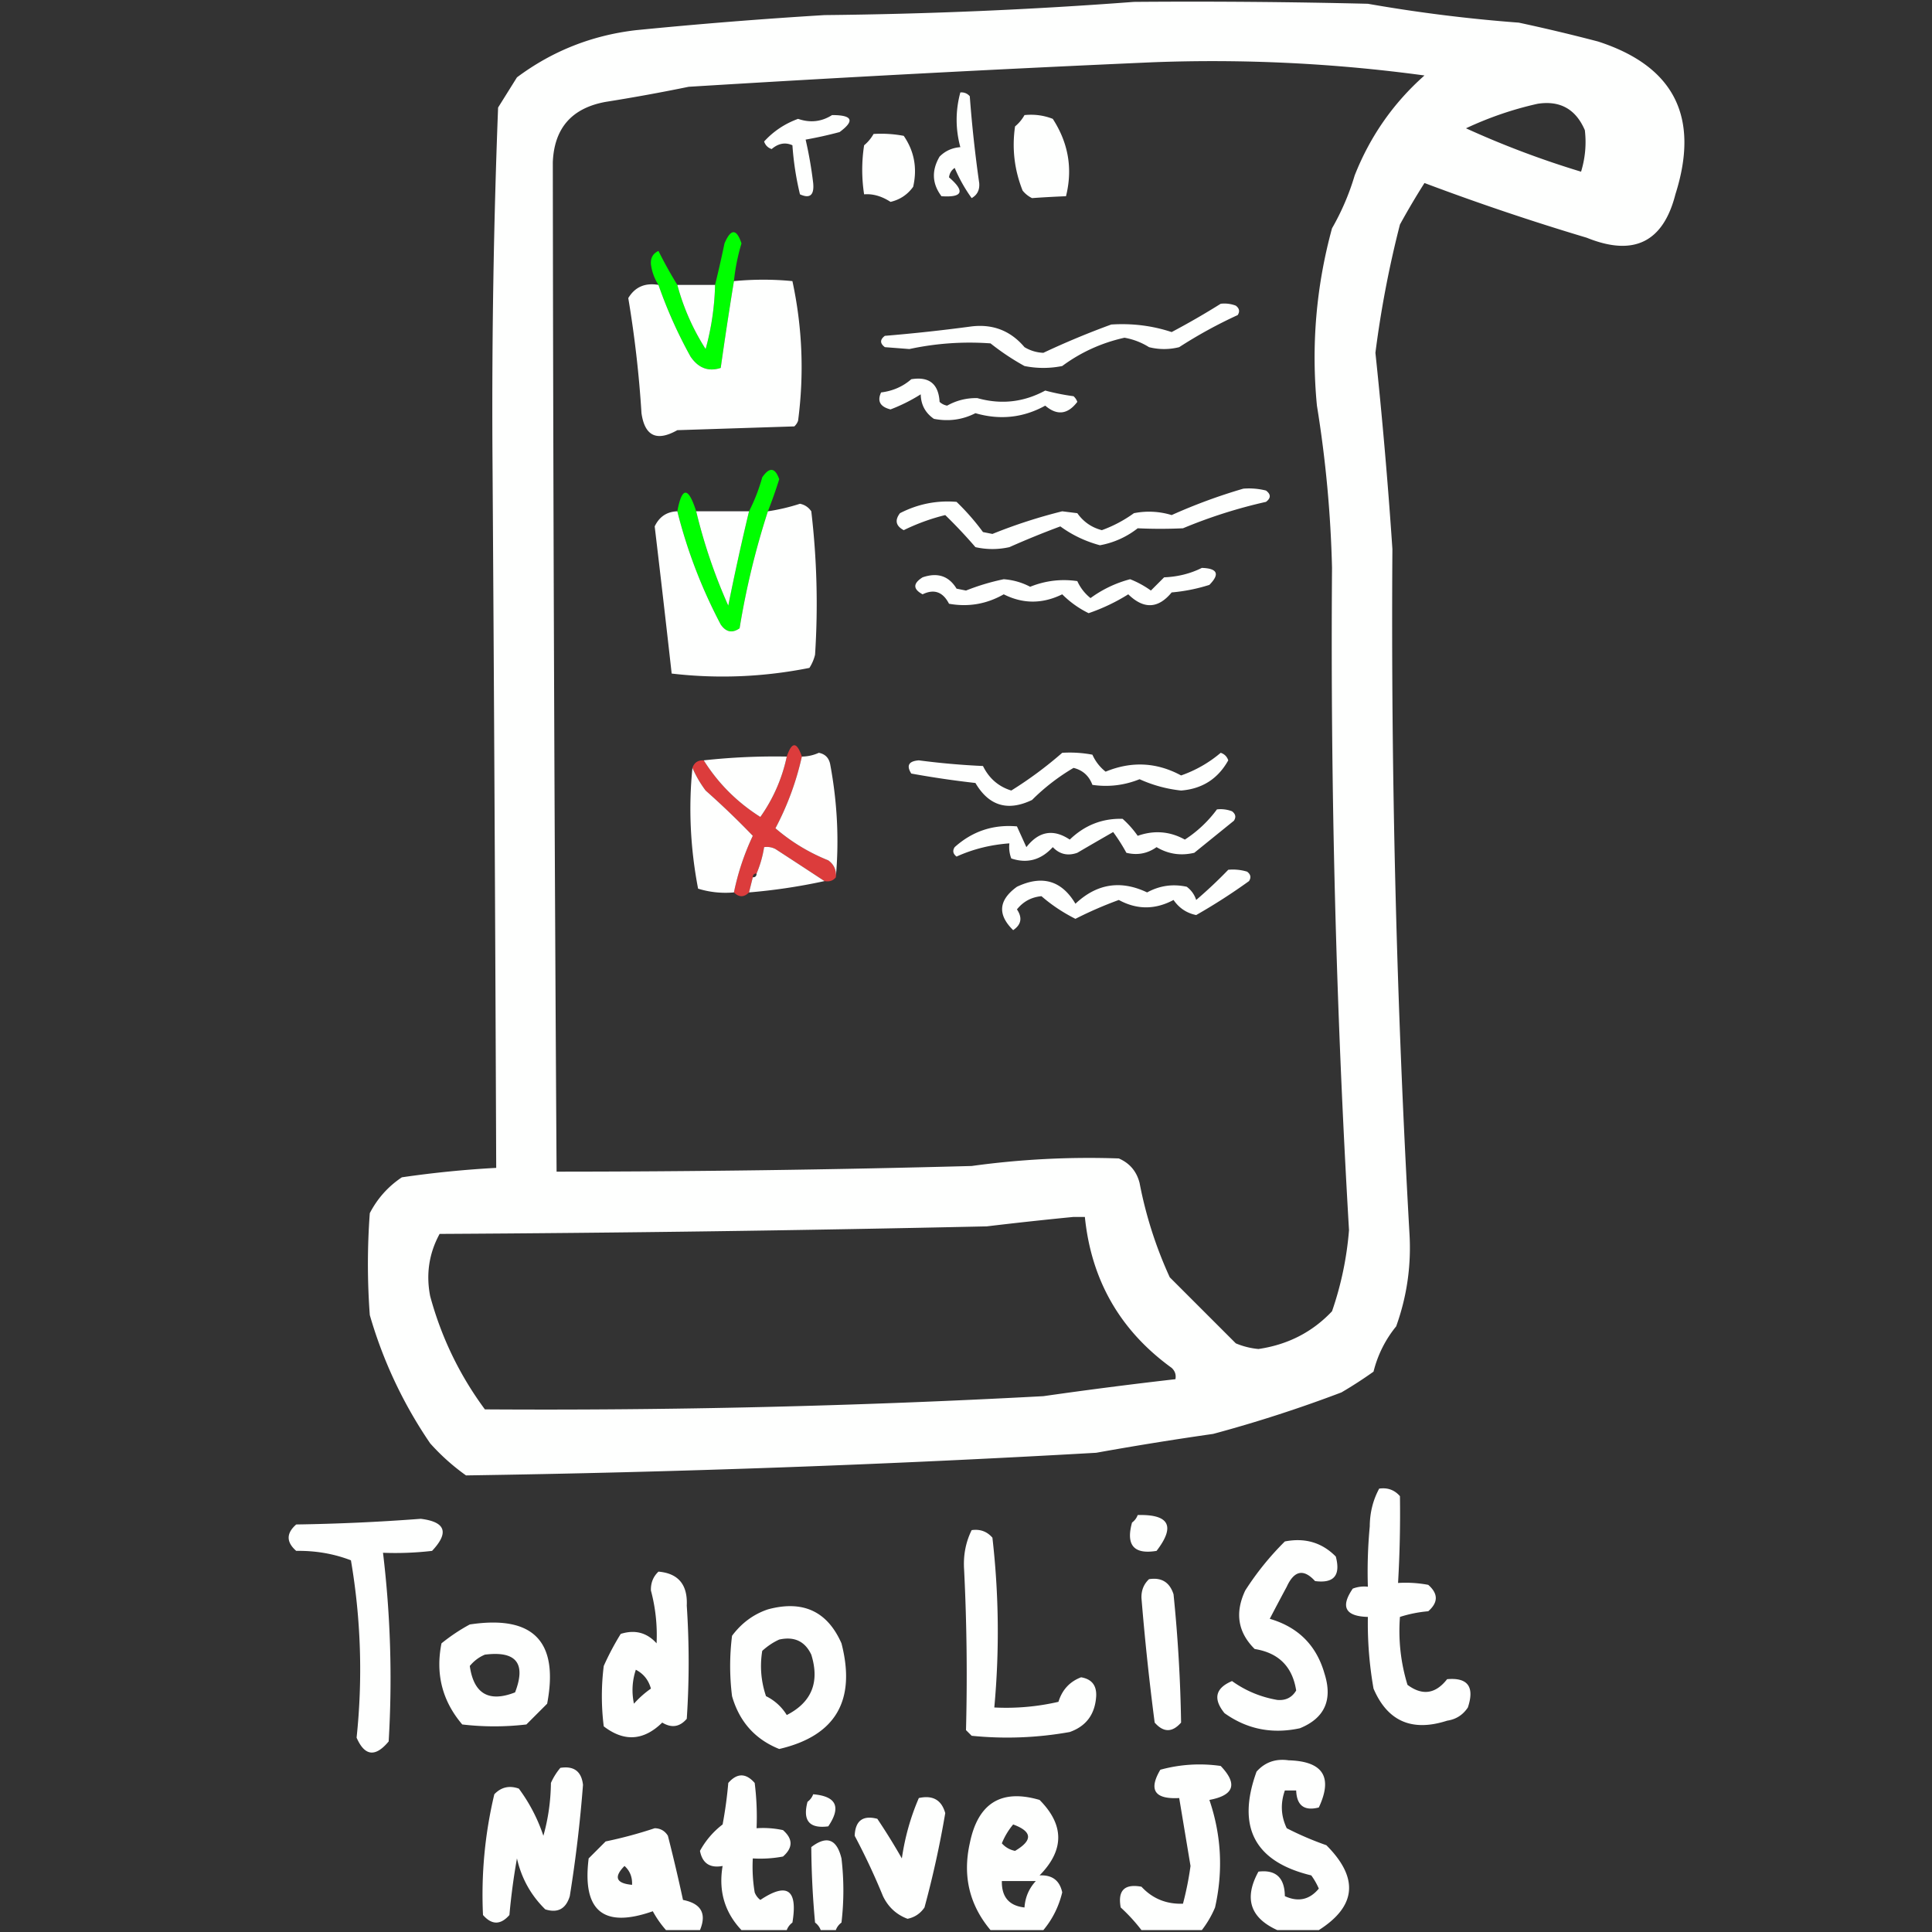 <svg xmlns="http://www.w3.org/2000/svg" width="512" height="512" style="shape-rendering:geometricPrecision;text-rendering:geometricPrecision;image-rendering:optimizeQuality;fill-rule:evenodd;clip-rule:evenodd"><rect width="100%" height="100%" fill="#333333" stroke="none"/><path style="opacity:1" fill="#fefffe" d="M300.5.5c20.669-.167 41.336 0 62 .5a407.829 407.829 0 0 0 40 5 481.85 481.85 0 0 1 21 5c20.18 6.526 27.014 20.026 20.5 40.5-3.24 12.703-11.073 16.536-23.5 11.5a650.706 650.706 0 0 1-43-14.5 201.025 201.025 0 0 0-6.5 11 277.697 277.697 0 0 0-6.5 34 1363.964 1363.964 0 0 1 4.5 52 2870.442 2870.442 0 0 0 4.5 181c.565 8.605-.602 16.939-3.5 25a30.563 30.563 0 0 0-6 12 113.414 113.414 0 0 1-8.5 5.5 357.48 357.48 0 0 1-34 11 870.912 870.912 0 0 0-31 5 3971.212 3971.212 0 0 1-167 6 57.217 57.217 0 0 1-9.5-8.5 118.206 118.206 0 0 1-16-34c-.667-9-.667-18 0-27 2.032-3.908 4.866-7.075 8.5-9.5a276.641 276.641 0 0 1 25-2.5c-.245-63.5-.578-127-1-190.5-.159-30.25.341-60.417 1.5-90.5l5-8c9.328-6.965 19.828-11.131 31.5-12.5 16.643-1.65 33.31-2.983 50-4 27.53-.276 54.863-1.443 82-3.5zm5 16a416.884 416.884 0 0 1 72 3.5c-8.246 7.306-14.413 16.14-18.5 26.5a65.391 65.391 0 0 1-6 14c-4.206 15.386-5.539 31.053-4 47a315.31 315.31 0 0 1 4 43 2652.666 2652.666 0 0 0 4.5 175.5 86.808 86.808 0 0 1-4.5 21.5c-5.213 5.525-11.713 8.858-19.5 10a20.2 20.2 0 0 1-6-1.5L310 338.5a109.342 109.342 0 0 1-8-25c-.786-3.083-2.619-5.249-5.5-6.5a226.79 226.79 0 0 0-39 2 4167.306 4167.306 0 0 1-110 1.5c-.566-89.201-.899-178.368-1-267.5.364-9.034 5.031-14.368 14-16a493.923 493.923 0 0 0 22-4c41.132-2.534 82.132-4.7 123-6.5zm102 11c5.934-.913 10.1 1.42 12.5 7 .439 3.711.106 7.378-1 11A243.764 243.764 0 0 1 388.5 34c6.164-2.887 12.497-5.054 19-6.5zm-123 295h3c1.705 16.8 9.371 30.133 23 40 .886.825 1.219 1.825 1 3a1252.36 1252.36 0 0 0-35 4.5 2454.495 2454.495 0 0 1-148 3.5c-6.697-9.062-11.531-19.062-14.5-30-1.138-5.845-.305-11.345 2.5-16.5 48.278-.265 96.612-.931 145-2a1073.89 1073.89 0 0 1 23-2.5z"/><path style="opacity:1" fill="#fefffe" d="M254.5 24.5c.996-.086 1.829.248 2.5 1a346.37 346.37 0 0 0 2.5 23c.158 1.819-.509 3.152-2 4a41.078 41.078 0 0 1-4.5-8c-.87.608-1.37 1.441-1.5 2.5 4.311 3.709 3.645 5.376-2 5-2.493-3.308-2.659-6.808-.5-10.5 1.491-1.504 3.324-2.337 5.5-2.5-1.308-4.833-1.308-9.666 0-14.5zM220.5 30.5c5.42-.013 6.087 1.487 2 4.5a108.273 108.273 0 0 1-9 2 107.631 107.631 0 0 1 2 11.5c.312 3.208-.855 4.208-3.5 3a78.384 78.384 0 0 1-2-13c-1.881-.854-3.714-.521-5.5 1-1-.333-1.667-1-2-2 2.49-2.725 5.49-4.725 9-6 3.217 1.106 6.217.772 9-1zM271.5 30.5c2.619-.268 5.119.065 7.5 1 4.146 6.404 5.313 13.237 3.5 20.5-3.104.127-6.104.293-9 .5a7.248 7.248 0 0 1-2.5-2c-2.183-5.495-2.849-11.161-2-17a10.526 10.526 0 0 0 2.5-3zM231.5 35.5a32.438 32.438 0 0 1 8 .5c2.79 4.064 3.623 8.564 2.5 13.5-1.501 2.084-3.501 3.417-6 4-2.355-1.523-4.688-2.19-7-2a42.479 42.479 0 0 1 0-13 10.526 10.526 0 0 0 2.5-3z"/><path style="opacity:1" fill="#0f0" d="M194.5 74.5a1081.6 1081.6 0 0 0-3.5 23c-3.258 1.055-5.924.055-8-3a121.223 121.223 0 0 1-8.5-19 13.021 13.021 0 0 1-2-5.5c-.112-1.662.554-2.83 2-3.5a114.094 114.094 0 0 0 5 9 60.473 60.473 0 0 0 7.5 17 69.859 69.859 0 0 0 2.5-17 306.011 306.011 0 0 0 2.5-11c1.687-3.949 3.187-3.949 4.5 0a53.469 53.469 0 0 0-2 10z"/><path style="opacity:1" fill="#fefffe" d="M174.5 75.5a121.223 121.223 0 0 0 8.5 19c2.076 3.055 4.742 4.055 8 3a1081.6 1081.6 0 0 1 3.5-23c5.259-.502 10.426-.502 15.5 0 2.633 12.257 3.133 24.59 1.5 37a3.647 3.647 0 0 1-1 1.5l-31 1c-5.459 3.076-8.626 1.576-9.5-4.5a293.945 293.945 0 0 0-3.5-30.5c1.763-2.94 4.43-4.107 8-3.5z"/><path style="opacity:1" fill="#fefffe" d="M179.5 75.5h10a69.859 69.859 0 0 1-2.5 17 60.473 60.473 0 0 1-7.5-17zM323.5 80.5a8.435 8.435 0 0 1 4 .5c.951.718 1.117 1.55.5 2.5a122.289 122.289 0 0 0-15.5 8.5 16.25 16.25 0 0 1-8 0 18.097 18.097 0 0 0-6.5-2.5c-6.06 1.35-11.56 3.85-16.5 7.5a25.249 25.249 0 0 1-10 0 64.717 64.717 0 0 1-9-6 75.811 75.811 0 0 0-21.5 1.5l-6.5-.5c-1.333-1-1.333-2 0-3a455.716 455.716 0 0 0 23-2.5c5.666-.666 10.332 1.168 14 5.5a10.413 10.413 0 0 0 5 1.5 216.905 216.905 0 0 1 18-7.5c5.561-.355 10.894.312 16 2a203.764 203.764 0 0 0 13-7.5zM241.5 100.5c4.727-.773 7.227 1.227 7.5 6a3.943 3.943 0 0 0 2 1c2.478-1.388 5.145-2.054 8-2 6.278 1.77 12.278 1.103 18-2a59.176 59.176 0 0 0 7.5 1.5c.457.414.791.914 1 1.5-2.54 3.349-5.373 3.682-8.5 1-5.816 3.212-11.983 3.878-18.5 2-3.442 1.753-7.109 2.253-11 1.5-2.268-1.558-3.434-3.724-3.5-6.5a44.844 44.844 0 0 1-8 4c-2.748-.694-3.582-2.194-2.5-4.5 3.099-.387 5.766-1.554 8-3.5z"/><path style="opacity:1" fill="#0f0" d="M203.5 135.5a210.037 210.037 0 0 0-7.5 31c-1.938 1.36-3.604 1.027-5-1-5.059-9.605-8.893-19.605-11.5-30 1.224-6.581 2.891-6.581 5 0a142.993 142.993 0 0 0 8.5 25 676.732 676.732 0 0 1 5.5-25c1.433-2.782 2.6-5.782 3.5-9 1.907-2.787 3.407-2.62 4.5.5a126.79 126.79 0 0 1-3 8.5z"/><path style="opacity:1" fill="#fefffe" d="M329.5 129.5a18.453 18.453 0 0 1 6 .5c1.333 1 1.333 2 0 3a132.424 132.424 0 0 0-22 7c-4.016.186-8.016.186-12 0a22.728 22.728 0 0 1-10 4.5c-3.846-1.031-7.346-2.698-10.5-5a233.483 233.483 0 0 0-13.5 5.5c-3 .667-6 .667-9 0a132.249 132.249 0 0 0-8-8.5 54.314 54.314 0 0 0-11 4c-2.096-1.12-2.43-2.62-1-4.5 4.745-2.438 9.745-3.438 15-3a62.744 62.744 0 0 1 7 8l2.5.5a138.336 138.336 0 0 1 18.5-6l4 .5c1.626 2.295 3.793 3.795 6.5 4.5a34.624 34.624 0 0 0 8.5-4.5 20.435 20.435 0 0 1 10 .5 146.801 146.801 0 0 1 19-7zM179.5 135.5c2.607 10.395 6.441 20.395 11.5 30 1.396 2.027 3.062 2.36 5 1a210.037 210.037 0 0 1 7.5-31 52.417 52.417 0 0 0 8.5-2c1.261.259 2.261.926 3 2a208.945 208.945 0 0 1 1 38 11.333 11.333 0 0 1-1.5 3.5c-12.15 2.424-24.316 2.924-36.5 1.5a5556.265 5556.265 0 0 0-4.5-39c1.228-2.571 3.228-3.905 6-4z"/><path style="opacity:1" fill="#fefffe" d="M184.5 135.5h14a676.732 676.732 0 0 0-5.5 25 142.993 142.993 0 0 1-8.5-25zM318.5 150.5c4.152.131 4.818 1.631 2 4.5a45.984 45.984 0 0 1-10 2c-3.563 4.334-7.396 4.501-11.5.5a50.613 50.613 0 0 1-10.5 5 25.962 25.962 0 0 1-7-5c-5.239 2.571-10.406 2.571-15.5 0-4.541 2.588-9.374 3.421-14.5 2.5-1.621-3.15-3.954-3.984-7-2.5-2.579-1.388-2.579-2.888 0-4.5 3.959-1.362 6.959-.362 9 3l2.5.5a59.776 59.776 0 0 1 10-3c2.504.193 4.837.859 7 2 4.048-1.626 8.215-2.126 12.5-1.5a12.14 12.14 0 0 0 3.5 4.5 31.08 31.08 0 0 1 10.5-5c1.937.76 3.77 1.76 5.5 3l3.5-3.5c3.633-.149 6.966-.982 10-2.5z"/><path style="opacity:1" fill="#dc3c3c" d="M212.5 200.5a75.573 75.573 0 0 1-7 19c4.164 3.586 8.831 6.419 14 8.5 1.537 1.11 2.203 2.61 2 4.5-.709.904-1.709 1.237-3 1a2596.672 2596.672 0 0 0-13-8.5 4.934 4.934 0 0 0-3-.5 29.417 29.417 0 0 1-2 7c-.667 0-1 .333-1 1l-1 4c-1.333 1.333-2.667 1.333-4 0a66.1 66.1 0 0 1 5-15 214.633 214.633 0 0 0-12.5-12 30.137 30.137 0 0 1-3.5-6c.473-1.406 1.473-2.073 3-2 3.827 6.098 8.827 11.098 15 15a43.017 43.017 0 0 0 7-16c1.333-4 2.667-4 4 0z"/><path style="opacity:1" fill="#fefffe" d="M221.5 232.5c.203-1.89-.463-3.39-2-4.5-5.169-2.081-9.836-4.914-14-8.5a75.573 75.573 0 0 0 7-19c1.56-.019 3.06-.352 4.5-1 1.653.32 2.653 1.32 3 3 1.894 10.114 2.394 20.114 1.5 30zM281.5 199.5a32.462 32.462 0 0 1 8 .5 11.821 11.821 0 0 0 3.5 4.5c6.871-2.827 13.537-2.493 20 1a32.892 32.892 0 0 0 10.5-6c1 .333 1.667 1 2 2-2.729 4.892-6.895 7.559-12.5 8a35.774 35.774 0 0 1-11-3c-4.048 1.626-8.215 2.126-12.5 1.5-.898-2.4-2.564-3.9-5-4.5a54.982 54.982 0 0 0-11 8.5c-6.432 3.078-11.432 1.578-15-4.5a254.503 254.503 0 0 1-17-2.5c-1.351-2.125-.685-3.292 2-3.5a198.502 198.502 0 0 0 17 1.5c1.609 3.281 4.109 5.447 7.5 6.5a103.828 103.828 0 0 0 13.5-10zM208.5 200.5a43.017 43.017 0 0 1-7 16c-6.173-3.902-11.173-8.902-15-15a172.406 172.406 0 0 1 22-1zM183.5 203.5a30.137 30.137 0 0 0 3.5 6 214.633 214.633 0 0 1 12.5 12 66.1 66.1 0 0 0-5 15c-3.277.284-6.443-.049-9.5-1-2.062-10.768-2.562-21.435-1.5-32zM322.5 214.5a8.43 8.43 0 0 1 4 .5c.951.718 1.117 1.551.5 2.5l-10.5 8.5c-3.584.846-6.917.346-10-1.5-2.415 1.716-5.082 2.216-8 1.5a47.02 47.02 0 0 0-3.5-5.5 1109.215 1109.215 0 0 0-9.5 5.5c-2.525.896-4.692.396-6.5-1.5-3.116 3.41-6.782 4.41-11 3a8.43 8.43 0 0 1-.5-4c-5.002.365-9.668 1.532-14 3.5-.951-.718-1.117-1.551-.5-2.5 4.695-4.216 10.195-6.05 16.5-5.5.829 1.816 1.663 3.649 2.5 5.5 3.314-4.232 7.147-4.898 11.5-2 3.961-3.82 8.628-5.654 14-5.5a25.513 25.513 0 0 1 4 4.5c4.366-1.532 8.532-1.199 12.5 1a32.37 32.37 0 0 0 8.5-8zM218.5 233.5a153.555 153.555 0 0 1-20 3l1-4c.667 0 1-.333 1-1a29.417 29.417 0 0 0 2-7 4.934 4.934 0 0 1 3 .5c4.398 2.857 8.732 5.691 13 8.5zM325.5 230.5a12.93 12.93 0 0 1 5 .5c.951.718 1.117 1.551.5 2.5a156.473 156.473 0 0 1-14 9c-2.522-.518-4.522-1.851-6-4-4.88 2.607-9.714 2.607-14.5 0a103.59 103.59 0 0 0-11.5 5c-3.318-1.674-6.318-3.674-9-6-2.664.249-4.831 1.415-6.5 3.5 1.49 2.2 1.157 4.034-1 5.5-4.213-4.135-3.879-7.969 1-11.5 6.678-3.166 11.844-1.666 15.5 4.5 5.664-5.332 11.997-6.332 19-3 3.314-1.807 6.814-2.307 10.5-1.5a6.978 6.978 0 0 1 2.5 3.5 120.453 120.453 0 0 0 8.5-8zM365.5 394.5c2.222-.322 4.056.345 5.5 2 .112 7.66-.054 15.327-.5 23a32.462 32.462 0 0 1 8 .5c2.667 2.333 2.667 4.667 0 7a34.041 34.041 0 0 0-7.5 1.5 48.675 48.675 0 0 0 2 18c3.933 2.929 7.433 2.429 10.5-1.5 5.492-.486 7.325 2.014 5.5 7.5-1.319 1.987-3.152 3.154-5.5 3.5-9.292 3.005-15.792.172-19.5-8.5a99.676 99.676 0 0 1-1.5-19c-5.988-.164-7.321-2.664-4-7.5a8.43 8.43 0 0 1 4-.5c-.166-5.344.001-10.677.5-16 .026-3.639.86-6.972 2.5-10zM301.5 401.5c8.377-.226 10.044 2.941 5 9.5-6.002.993-8.168-1.507-6.5-7.5.717-.544 1.217-1.211 1.5-2zM111.5 402.5c6.578.806 7.578 3.639 3 8.5a84.902 84.902 0 0 1-13 .5 278.683 278.683 0 0 1 1.5 50c-3.521 4.237-6.355 3.903-8.5-1a171.75 171.75 0 0 0-1.5-47c-4.531-1.747-9.365-2.58-14.5-2.5-2.667-2.333-2.667-4.667 0-7a538.88 538.88 0 0 0 33-1.5zM257.5 405.5c2.222-.322 4.056.345 5.5 2a218.276 218.276 0 0 1 .5 45 61.522 61.522 0 0 0 17-1.5c.993-3.193 2.993-5.359 6-6.5 2.802.471 4.136 2.138 4 5-.292 4.779-2.626 7.946-7 9.5a93.664 93.664 0 0 1-26 1l-1.5-1.5c.367-14.174.201-28.34-.5-42.5-.253-3.797.414-7.297 2-10.5zM340.5 408.5c5.349-1.039 9.849.295 13.5 4 1.33 4.998-.504 7.164-5.5 6.5-3.02-3.318-5.52-2.818-7.5 1.5a736.747 736.747 0 0 0-4.5 8.5c7.535 2.202 12.368 7.035 14.5 14.5 2.223 6.981.057 11.815-6.5 14.5-7.368 1.6-14.035.266-20-4-3.075-3.803-2.408-6.636 2-8.5 3.591 2.576 7.591 4.242 12 5 2.225.195 3.891-.639 5-2.5-.986-6.32-4.653-9.986-11-11-4.453-4.416-5.287-9.583-2.5-15.5a75.841 75.841 0 0 1 10.5-13zM174.5 416.5c5.261.453 7.761 3.453 7.5 9 .667 10 .667 20 0 30-1.865 2.173-4.031 2.507-6.5 1-4.926 4.826-10.093 5.159-15.5 1a64.218 64.218 0 0 1 0-16 71.306 71.306 0 0 1 4.5-8.5c3.774-1.183 6.941-.349 9.5 2.5a45.684 45.684 0 0 0-1.5-14c-.063-2.014.603-3.681 2-5zm-6 26c2.034 1.048 3.367 2.714 4 5a25.513 25.513 0 0 0-4.5 4c-.634-3.055-.468-6.055.5-9zM304.5 418.5c3.308-.526 5.474.807 6.5 4a399.181 399.181 0 0 1 2 34c-2.333 2.667-4.667 2.667-7 0a692.005 692.005 0 0 1-3.5-33c-.063-2.014.603-3.681 2-5zM203.5 426.5c9.254-2.505 15.754.495 19.5 9 3.916 15.198-1.584 24.531-16.5 28-6.387-2.56-10.554-7.227-12.5-14a64.218 64.218 0 0 1 0-16c2.529-3.385 5.696-5.718 9.5-7zm3 8c3.99-.884 6.823.449 8.5 4 2.268 7.289.101 12.623-6.5 16a13.271 13.271 0 0 0-5.5-5c-1.325-3.928-1.658-7.928-1-12 1.409-1.281 2.909-2.281 4.5-3zM124.5 430.5c16.811-2.538 23.644 4.462 20.5 21l-5.5 5.5a72.464 72.464 0 0 1-17 0c-5.292-6.22-7.125-13.387-5.5-21.5 2.426-1.952 4.926-3.619 7.5-5zm4 8c8.297-1.043 10.963 2.29 8 10-6.955 2.71-10.955.376-12-7 1.124-1.359 2.458-2.359 4-3zM349.5 511.5h-11c-7.21-3.264-8.877-8.431-5-15.5 4.612-.562 6.946 1.605 7 6.5 3.556 1.623 6.556.956 9-2a18.08 18.08 0 0 0-2-3.5c-15.001-3.615-19.834-12.782-14.5-27.5 2.219-2.495 5.052-3.495 8.5-3 9.116.257 11.783 4.423 8 12.5-3.848.987-5.848-.513-6-4.5h-3c-1.207 3.446-1.04 6.779.5 10a82.218 82.218 0 0 0 10.5 4.5c8.647 8.651 7.981 16.151-2 22.5zM318.5 511.5h-16a46.081 46.081 0 0 0-5.5-6c-.833-4.5 1-6.333 5.5-5.5 2.929 3.156 6.596 4.656 11 4.5a82.989 82.989 0 0 0 2-10l-3-18c-6.504.362-8.171-2.138-5-7.5a39.081 39.081 0 0 1 16-1c4.554 4.777 3.554 7.777-3 9 3.179 9.341 3.679 18.841 1.5 28.5a26.523 26.523 0 0 1-3.5 6zM148.5 468.5c3.599-.562 5.599.938 6 4.5a359.537 359.537 0 0 1-3.5 29.5c-1.029 3.375-3.196 4.542-6.5 3.5-3.807-3.733-6.307-8.233-7.5-13.5-.886 4.97-1.552 9.97-2 15-2.333 2.667-4.667 2.667-7 0a114.682 114.682 0 0 1 3-32c1.808-1.896 3.975-2.396 6.5-1.5a44.632 44.632 0 0 1 6.5 12.5c1.274-4.485 1.941-9.152 2-14a16.58 16.58 0 0 1 2.5-4zM208.5 511.5h-12c-4.459-4.713-6.126-10.379-5-17-3.364.627-5.364-.706-6-4a22.106 22.106 0 0 1 6-7 111.598 111.598 0 0 0 1.5-11c2.333-2.667 4.667-2.667 7 0 .499 3.986.666 7.986.5 12 2.357-.163 4.69.003 7 .5 2.667 2.333 2.667 4.667 0 7a32.462 32.462 0 0 1-8 .5 40.914 40.914 0 0 0 .5 9 4.457 4.457 0 0 0 1.5 2c7.117-4.744 9.951-2.744 8.5 6-.717.544-1.217 1.211-1.5 2zM215.5 475.5c6.143.526 7.476 3.36 4 8.5-4.996.664-6.83-1.502-5.5-6.5.717-.544 1.217-1.211 1.5-2zM276.5 511.5h-14c-5.591-6.664-7.424-14.331-5.5-23 2.151-10.647 8.317-14.481 18.5-11.5 6.59 6.634 6.59 13.301 0 20 3.326-.166 5.326 1.334 6 4.5-.917 3.779-2.584 7.112-5 10zm-8-28c5.084 1.871 5.251 4.204.5 7a6.201 6.201 0 0 1-3.5-2 18.67 18.67 0 0 1 3-5zm6 15c-1.812 1.961-2.812 4.294-3 7-4.073-.446-6.073-2.78-6-7h9zM243.5 476.5c3.698-.82 6.031.513 7 4a263.416 263.416 0 0 1-5.5 25c-1.117 1.624-2.617 2.624-4.5 3-2.941-1.106-5.108-3.106-6.5-6a177.408 177.408 0 0 0-7.5-16c.163-4 2.163-5.5 6-4.5a168.466 168.466 0 0 1 6.5 10.5c.815-5.615 2.315-10.949 4.5-16zM185.5 511.5h-9a27.241 27.241 0 0 1-3.5-5c-13.074 4.603-18.741-.063-17-14l4.5-4.5a114.948 114.948 0 0 0 13-3.5c1.529.029 2.696.696 3.5 2a463.022 463.022 0 0 1 4 17c4.818.955 6.318 3.621 4.5 8zm-20-17c1.431 1.28 2.098 2.947 2 5-4.24-.393-4.907-2.059-2-5zM221.5 511.5h-4c-.283-.789-.783-1.456-1.5-2a233.49 233.49 0 0 1-1-20c4.095-3.137 6.762-2.137 8 3a72.464 72.464 0 0 1 0 17c-.717.544-1.217 1.211-1.5 2z"/></svg>